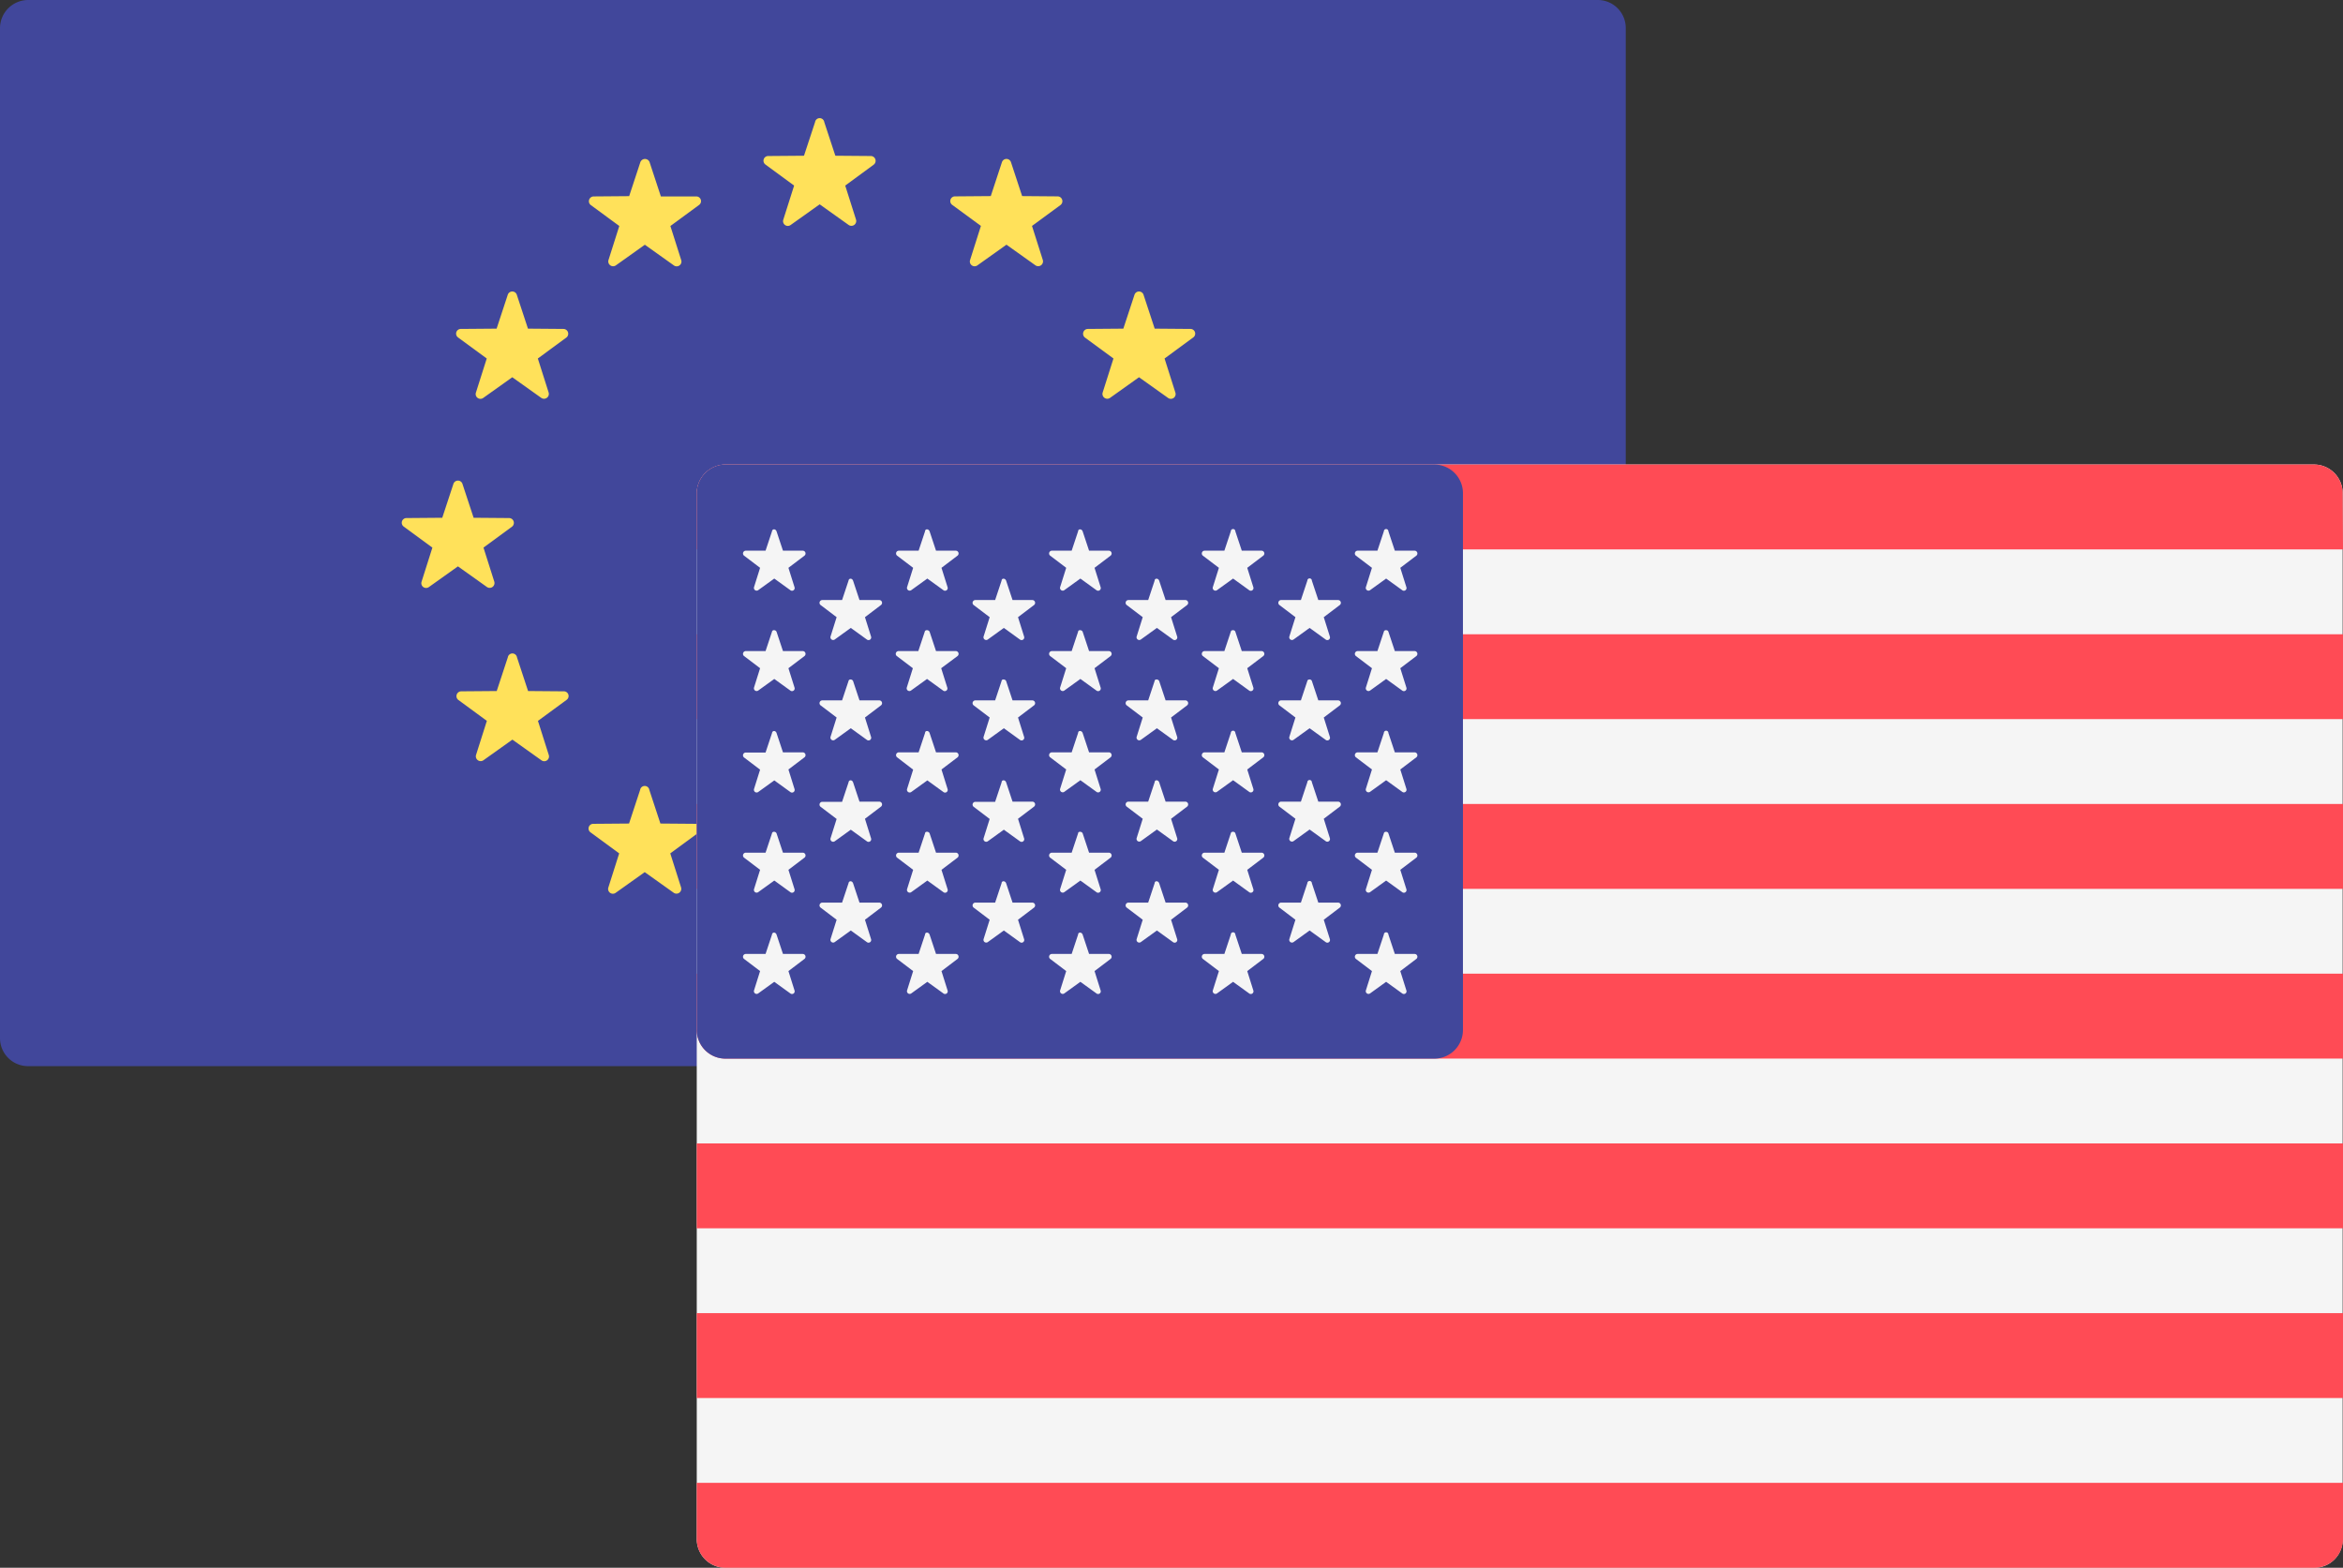 <svg xmlns="http://www.w3.org/2000/svg" viewBox="-13498 -13055 40.353 27"><rect x="-13498" y="-13055" width="40.353" height="27" fill="#333333" stroke="none"/><defs><style>.cls-1{fill:#41479b}.cls-2{fill:#ffe15a}.cls-3{fill:#f5f5f5}.cls-4{fill:#ff4b55}</style></defs><g id="Group_3016" data-name="Group 3016" transform="translate(6135 10753)"><g id="Group_3012" data-name="Group 3012" transform="translate(-19633 -23808)"><path id="Path_12091" data-name="Path 12091" class="cls-1" d="M27.524 18.361H.481A.482.482 0 0 1 0 17.879V.482A.486.486 0 0 1 .481 0h27.038A.482.482 0 0 1 28 .482v17.4a.474.474 0 0 1-.476.479z"/><g id="Group_3011" data-name="Group 3011" transform="translate(6.928 2.045)"><path id="Path_12092" data-name="Path 12092" class="cls-2" d="M241.6 37.407l.191.58.613.005a.083.083 0 0 1 .049.148l-.492.361.186.586a.083.083 0 0 1-.126.093l-.5-.356-.5.356a.082.082 0 0 1-.126-.093l.186-.586-.492-.361a.081.081 0 0 1 .049-.148l.613-.005.191-.58a.08.08 0 0 1 .158 0z" transform="translate(-234.332 -37.35)"/><path id="Path_12093" data-name="Path 12093" class="cls-2" d="M241.6 265.307l.191.58.613.005a.083.083 0 0 1 .049.148l-.492.361.186.586a.083.083 0 0 1-.126.093l-.5-.356-.5.356a.082.082 0 0 1-.126-.093l.186-.586-.492-.361a.081.081 0 0 1 .049-.148l.613-.005.191-.58a.08.08 0 0 1 .158 0z" transform="translate(-234.332 -252.774)"/><path id="Path_12094" data-name="Path 12094" class="cls-2" d="M355.5 151.378l.191.58.613.005a.083.083 0 0 1 .049.148l-.492.361.186.586a.083.083 0 0 1-.126.093l-.5-.356-.5.356a.082.082 0 0 1-.126-.093l.186-.586-.492-.361a.081.081 0 0 1 .049-.148l.613-.005.191-.58a.082.082 0 0 1 .158 0z" transform="translate(-342.001 -145.086)"/><path id="Path_12095" data-name="Path 12095" class="cls-2" d="M127.7 151.378l.191.58.613.005a.083.083 0 0 1 .049.148l-.492.361.186.586a.083.083 0 0 1-.126.093l-.5-.356-.5.356a.082.082 0 0 1-.126-.093l.186-.586-.492-.361a.081.081 0 0 1 .049-.148l.613-.005.191-.58a.082.082 0 0 1 .158 0z" transform="translate(-126.662 -145.086)"/><path id="Path_12096" data-name="Path 12096" class="cls-2" d="M144.8 91.878l.191.58.613.005a.083.083 0 0 1 .049.148l-.492.361.186.586a.083.083 0 0 1-.126.093l-.5-.356-.5.356a.082.082 0 0 1-.126-.093l.186-.586-.492-.361a.081.081 0 0 1 .049-.148l.613-.005.191-.58a.082.082 0 0 1 .158 0z" transform="translate(-142.826 -88.843)"/><path id="Path_12097" data-name="Path 12097" class="cls-2" d="M342.1 205.807l.191.58.613.005a.083.083 0 0 1 .049.148l-.492.361.186.586a.083.083 0 0 1-.126.093l-.5-.356-.5.356a.082.082 0 0 1-.126-.093l.186-.586-.492-.361a.081.081 0 0 1 .049-.148l.613-.005.191-.58a.08.08 0 0 1 .158 0z" transform="translate(-329.334 -196.531)"/><path id="Path_12098" data-name="Path 12098" class="cls-2" d="M300.4 50.178l.191.58.613.005a.083.083 0 0 1 .049.148l-.492.361.186.586a.083.083 0 0 1-.126.093l-.5-.356-.5.356a.082.082 0 0 1-.126-.093l.186-.586-.492-.361a.081.081 0 0 1 .049-.148l.613-.005.191-.58a.082.082 0 0 1 .158 0z" transform="translate(-289.915 -49.426)"/><path id="Path_12099" data-name="Path 12099" class="cls-2" d="M186.5 247.507l.191.58.613.005a.083.083 0 0 1 .049.148l-.492.361.186.586a.083.083 0 0 1-.126.093l-.5-.356-.5.356a.082.082 0 0 1-.126-.093l.186-.586-.492-.361a.081.081 0 0 1 .049-.148l.613-.005.191-.58a.08.08 0 0 1 .158 0z" transform="translate(-182.245 -235.949)"/><path id="Path_12100" data-name="Path 12100" class="cls-2" d="M341.915 91.878l-.191.58-.613.005a.083.083 0 0 0-.049.148l.492.361-.186.586a.083.083 0 0 0 .126.093l.5-.356.5.356a.082.082 0 0 0 .126-.093l-.186-.586.492-.361a.081.081 0 0 0-.049-.148l-.613-.005-.191-.58a.082.082 0 0 0-.158 0z" transform="translate(-329.305 -88.843)"/><path id="Path_12101" data-name="Path 12101" class="cls-2" d="M144.615 205.807l-.191.58-.613.005a.083.083 0 0 0-.049.148l.492.361-.186.586a.083.083 0 0 0 .126.093l.5-.356.5.356a.082.082 0 0 0 .126-.093l-.186-.586.492-.361a.081.081 0 0 0-.049-.148l-.613-.005-.191-.58a.08.08 0 0 0-.158 0z" transform="translate(-142.797 -196.531)"/><path id="Path_12102" data-name="Path 12102" class="cls-2" d="M186.315 50.19l-.191.58-.613.005a.083.083 0 0 0-.049.148l.492.361-.186.586a.083.083 0 0 0 .126.093l.5-.356.5.356a.082.082 0 0 0 .126-.093l-.186-.586.492-.361a.081.081 0 0 0-.049-.148h-.607l-.191-.58a.085.085 0 0 0-.164-.005z" transform="translate(-182.216 -49.437)"/><path id="Path_12103" data-name="Path 12103" class="cls-2" d="M300.215 247.507l-.191.58-.613.005a.083.083 0 0 0-.049.148l.492.361-.186.586a.083.083 0 0 0 .126.093l.5-.356.5.356a.082.082 0 0 0 .126-.093l-.186-.586.492-.361a.081.081 0 0 0-.049-.148l-.613-.005-.191-.58a.08.08 0 0 0-.158 0z" transform="translate(-289.886 -235.949)"/></g></g><g id="Group_3019" data-name="Group 3019" transform="translate(-19621 -23800)"><path id="Path_12105" data-name="Path 12105" class="cls-3" d="M27.866 19H.487A.494.494 0 0 1 0 18.5V.5A.5.5 0 0 1 .487 0H27.86a.494.494 0 0 1 .487.5v18a.486.486 0 0 1-.481.5z"/><g id="Group_3017" data-name="Group 3017"><path id="Path_12106" data-name="Path 12106" class="cls-4" d="M28.353 1.462H0V.5A.5.5 0 0 1 .487 0H27.86a.494.494 0 0 1 .487.5l.006.963z"/><path id="Rectangle_2189" data-name="Rectangle 2189" class="cls-4" transform="translate(0 5.846)" d="M0 0h28.353v1.462H0z"/><path id="Rectangle_2190" data-name="Rectangle 2190" class="cls-4" transform="translate(0 2.923)" d="M0 0h28.353v1.462H0z"/><path id="Path_12107" data-name="Path 12107" class="cls-4" d="M28.353 156.262H.487a.494.494 0 0 1-.487-.5v-.962h28.353z" transform="translate(0 -146.031)"/><path id="Rectangle_2191" data-name="Rectangle 2191" class="cls-4" transform="translate(0 14.615)" d="M0 0h28.353v1.462H0z"/><path id="Path_12108" data-name="Path 12108" class="cls-4" d="M27.866 311.062H.487a.494.494 0 0 1-.487-.5v-.962h28.353v.963a.494.494 0 0 1-.487.499z" transform="translate(0 -292.062)"/><path id="Rectangle_2192" data-name="Rectangle 2192" class="cls-4" transform="translate(0 11.692)" d="M0 0h28.353v1.462H0z"/></g><path id="Path_12109" data-name="Path 12109" class="cls-1" d="M12.709 0H.487A.5.5 0 0 0 0 .5v9.232a.494.494 0 0 0 .487.5h12.222a.494.494 0 0 0 .487-.5V.5a.494.494 0 0 0-.487-.5z"/><g id="Group_3018" data-name="Group 3018" transform="translate(.797 1.116)"><path id="Path_12110" data-name="Path 12110" class="cls-3" d="M14.96 19.734l.111.334h.343a.048.048 0 0 1 .028.085l-.277.21.105.334a.046.046 0 0 1-.072.051l-.277-.2-.277.2a.047.047 0 0 1-.072-.051l.105-.334-.277-.21a.048.048 0 0 1 .028-.085h.343l.111-.334c.006-.045.061-.045.078 0z" transform="translate(-14.383 -19.7)"/><path id="Path_12111" data-name="Path 12111" class="cls-3" d="M14.96 50.4l.111.334h.343a.048.048 0 0 1 .028.085l-.277.21.105.334a.046.046 0 0 1-.072.051l-.277-.2-.277.2a.047.047 0 0 1-.072-.051l.105-.334-.277-.21a.048.048 0 0 1 .028-.085h.343l.111-.334c.006-.035.061-.035.078 0z" transform="translate(-14.383 -48.637)"/><path id="Path_12112" data-name="Path 12112" class="cls-3" d="M14.96 81.034l.111.334h.343a.048.048 0 0 1 .028.085l-.277.21.105.337a.046.046 0 0 1-.072.051l-.277-.2-.277.2a.047.047 0 0 1-.072-.051l.105-.334-.277-.21a.048.048 0 0 1 .028-.085h.343l.111-.334c.006-.048.061-.048.078-.003z" transform="translate(-14.383 -77.527)"/><path id="Path_12113" data-name="Path 12113" class="cls-3" d="M14.96 111.7l.111.334h.343a.048.048 0 0 1 .028.085l-.277.21.105.334a.046.046 0 0 1-.072.051l-.277-.2-.277.2a.047.047 0 0 1-.072-.051l.105-.334-.277-.21a.048.048 0 0 1 .028-.085h.343l.111-.334c.006-.035.061-.035.078 0z" transform="translate(-14.383 -106.465)"/><path id="Path_12114" data-name="Path 12114" class="cls-3" d="M14.96 142.334l.111.334h.343a.048.048 0 0 1 .028.085l-.277.21.105.334a.046.046 0 0 1-.072.051l-.277-.2-.277.2a.047.047 0 0 1-.072-.051l.105-.334-.277-.21a.048.048 0 0 1 .028-.085h.343l.111-.334c.006-.045.061-.045.078 0z" transform="translate(-14.383 -135.355)"/><path id="Path_12115" data-name="Path 12115" class="cls-3" d="M38.76 34.734l.111.334h.343a.048.048 0 0 1 .028.085l-.277.21.105.334a.046.046 0 0 1-.072.051l-.277-.2-.277.2a.047.047 0 0 1-.072-.051l.105-.334-.277-.21a.048.048 0 0 1 .028-.085h.343l.111-.334c.006-.045.061-.045.078 0z" transform="translate(-36.865 -33.85)"/><path id="Path_12116" data-name="Path 12116" class="cls-3" d="M38.76 65.4l.111.334h.343a.048.048 0 0 1 .028.085l-.277.21.105.334a.046.046 0 0 1-.072.051l-.277-.2-.277.2a.047.047 0 0 1-.072-.051l.105-.334-.277-.21a.048.048 0 0 1 .028-.085h.343l.111-.334c.006-.035.061-.035.078 0z" transform="translate(-36.865 -62.788)"/><path id="Path_12117" data-name="Path 12117" class="cls-3" d="M38.76 96.034l.111.334h.343a.048.048 0 0 1 .028.085l-.277.21.105.337a.046.046 0 0 1-.072.051l-.277-.2-.277.2a.047.047 0 0 1-.072-.051l.105-.334-.277-.21a.048.048 0 0 1 .028-.085h.343l.111-.334c.006-.048.061-.048.078-.003z" transform="translate(-36.865 -91.678)"/><path id="Path_12118" data-name="Path 12118" class="cls-3" d="M38.76 126.734l.111.334h.343a.048.048 0 0 1 .028.085l-.277.21.105.334a.046.046 0 0 1-.072.051l-.277-.2-.277.2a.047.047 0 0 1-.072-.051l.105-.334-.277-.21a.048.048 0 0 1 .028-.085h.343l.111-.334c.006-.045.061-.045.078 0z" transform="translate(-36.865 -120.639)"/><path id="Path_12119" data-name="Path 12119" class="cls-3" d="M62.56 19.734l.111.334h.343a.048.048 0 0 1 .028.085l-.277.21.105.334a.046.046 0 0 1-.072.051l-.277-.2-.277.2a.047.047 0 0 1-.072-.051l.105-.334-.277-.21a.048.048 0 0 1 .028-.085h.343l.111-.334c.001-.045.061-.045.078 0z" transform="translate(-59.347 -19.7)"/><path id="Path_12120" data-name="Path 12120" class="cls-3" d="M62.466 50.4l.111.334h.343a.048.048 0 0 1 .028.085l-.282.21.105.334a.046.046 0 0 1-.072.051l-.277-.2-.277.2a.047.047 0 0 1-.072-.051l.105-.334-.277-.21a.048.048 0 0 1 .028-.085h.343l.111-.334c.005-.035.066-.035.083 0z" transform="translate(-59.253 -48.637)"/><path id="Path_12121" data-name="Path 12121" class="cls-3" d="M62.56 81.034l.111.334h.343a.048.048 0 0 1 .028.085l-.277.21.105.337a.046.046 0 0 1-.072.051l-.277-.2-.277.2a.047.047 0 0 1-.072-.051l.105-.334-.277-.213a.048.048 0 0 1 .028-.085h.343l.111-.334c.001-.045.061-.045.078 0z" transform="translate(-59.347 -77.527)"/><path id="Path_12122" data-name="Path 12122" class="cls-3" d="M62.56 111.7l.111.334h.343a.048.048 0 0 1 .028.085l-.277.21.105.334a.046.046 0 0 1-.072.051l-.277-.2-.277.2a.047.047 0 0 1-.072-.051l.105-.334-.277-.21a.048.048 0 0 1 .028-.085h.343l.111-.334c.001-.035.061-.035.078 0z" transform="translate(-59.347 -106.465)"/><path id="Path_12123" data-name="Path 12123" class="cls-3" d="M62.56 142.334l.111.334h.343a.048.048 0 0 1 .028.085l-.277.21.105.334a.046.046 0 0 1-.072.051l-.277-.2-.277.2a.047.047 0 0 1-.072-.051l.105-.334-.277-.21a.048.048 0 0 1 .028-.085h.343l.111-.334c.001-.045.061-.045.078 0z" transform="translate(-59.347 -135.355)"/><path id="Path_12124" data-name="Path 12124" class="cls-3" d="M86.36 34.734l.111.334h.343a.048.048 0 0 1 .028.085l-.277.21.105.334a.046.046 0 0 1-.072.051l-.277-.2-.277.2a.047.047 0 0 1-.072-.051l.105-.334-.277-.21a.048.048 0 0 1 .028-.085h.343l.111-.334c.001-.045.061-.045.078 0z" transform="translate(-81.829 -33.85)"/><path id="Path_12125" data-name="Path 12125" class="cls-3" d="M86.36 65.4l.111.334h.343a.048.048 0 0 1 .028.085l-.277.21.105.334a.046.046 0 0 1-.072.051l-.277-.2-.277.2a.047.047 0 0 1-.072-.051l.105-.334-.277-.21a.048.048 0 0 1 .028-.085h.343l.111-.334c.001-.035.061-.035.078 0z" transform="translate(-81.829 -62.788)"/><path id="Path_12126" data-name="Path 12126" class="cls-3" d="M86.36 96.034l.111.334h.343a.048.048 0 0 1 .028.085l-.277.21.105.337a.046.046 0 0 1-.072.051l-.277-.2-.277.2a.047.047 0 0 1-.072-.051l.105-.334-.277-.21a.048.048 0 0 1 .028-.085h.343l.111-.334c.001-.048.061-.048.078-.003z" transform="translate(-81.829 -91.678)"/><path id="Path_12127" data-name="Path 12127" class="cls-3" d="M86.36 126.734l.111.334h.343a.048.048 0 0 1 .028.085l-.277.21.105.334a.046.046 0 0 1-.072.051l-.277-.2-.277.2a.047.047 0 0 1-.072-.051l.105-.334-.277-.21a.048.048 0 0 1 .028-.085h.343l.111-.334c.001-.045.061-.045.078 0z" transform="translate(-81.829 -120.639)"/><path id="Path_12128" data-name="Path 12128" class="cls-3" d="M110.16 19.734l.111.334h.343a.048.048 0 0 1 .028.085l-.277.21.105.334a.046.046 0 0 1-.072.051l-.277-.2-.277.2a.047.047 0 0 1-.072-.051l.105-.334-.277-.21a.048.048 0 0 1 .028-.085h.343l.111-.334c.001-.045.061-.045.078 0z" transform="translate(-104.311 -19.7)"/><path id="Path_12129" data-name="Path 12129" class="cls-3" d="M110.16 50.4l.111.334h.343a.048.048 0 0 1 .028.085l-.277.21.105.334a.046.046 0 0 1-.072.051l-.277-.2-.277.2a.047.047 0 0 1-.072-.051l.105-.334-.277-.21a.048.048 0 0 1 .028-.085h.343l.111-.334c.001-.035.061-.035.078 0z" transform="translate(-104.311 -48.637)"/><path id="Path_12130" data-name="Path 12130" class="cls-3" d="M110.16 81.034l.111.334h.343a.048.048 0 0 1 .028.085l-.277.21.105.334a.046.046 0 0 1-.072.051l-.277-.2-.277.2a.047.047 0 0 1-.072-.051l.105-.334-.277-.21a.048.048 0 0 1 .028-.085h.343l.111-.334c.001-.045.061-.045.078 0z" transform="translate(-104.311 -77.527)"/><path id="Path_12131" data-name="Path 12131" class="cls-3" d="M110.16 111.7l.111.334h.343a.048.048 0 0 1 .028.085l-.277.21.105.334a.046.046 0 0 1-.072.051l-.277-.2-.277.2a.047.047 0 0 1-.072-.051l.105-.334-.277-.21a.048.048 0 0 1 .028-.085h.343l.111-.334c.001-.035.061-.035.078 0z" transform="translate(-104.311 -106.465)"/><path id="Path_12132" data-name="Path 12132" class="cls-3" d="M110.16 142.334l.111.334h.343a.048.048 0 0 1 .028.085l-.277.21.105.334a.046.046 0 0 1-.072.051l-.277-.2-.277.2a.047.047 0 0 1-.072-.051l.105-.334-.277-.21a.048.048 0 0 1 .028-.085h.343l.111-.334c.001-.045.061-.045.078 0z" transform="translate(-104.311 -135.355)"/><path id="Path_12133" data-name="Path 12133" class="cls-3" d="M133.96 34.734l.111.334h.343a.048.048 0 0 1 .028.085l-.277.21.105.334a.046.046 0 0 1-.072.051l-.277-.2-.277.2a.047.047 0 0 1-.072-.051l.105-.334-.277-.21a.048.048 0 0 1 .028-.085h.343l.111-.334c.001-.045.061-.045.078 0z" transform="translate(-126.793 -33.85)"/><path id="Path_12134" data-name="Path 12134" class="cls-3" d="M133.96 65.4l.111.334h.343a.048.048 0 0 1 .028.085l-.277.21.105.334a.046.046 0 0 1-.072.051l-.277-.2-.277.2a.047.047 0 0 1-.072-.051l.105-.334-.277-.21a.048.048 0 0 1 .028-.085h.343l.111-.334c.001-.035.061-.035.078 0z" transform="translate(-126.793 -62.788)"/><path id="Path_12135" data-name="Path 12135" class="cls-3" d="M133.96 96.034l.111.334h.343a.048.048 0 0 1 .028.085l-.277.21.105.334a.046.046 0 0 1-.072.051l-.277-.2-.277.2a.047.047 0 0 1-.072-.051l.105-.334-.277-.21a.048.048 0 0 1 .028-.085h.343l.111-.334c.001-.045.061-.045.078 0z" transform="translate(-126.793 -91.678)"/><path id="Path_12136" data-name="Path 12136" class="cls-3" d="M133.96 126.734l.111.334h.343a.048.048 0 0 1 .028.085l-.277.21.105.334a.046.046 0 0 1-.072.051l-.277-.2-.277.2a.047.047 0 0 1-.072-.051l.105-.334-.277-.21a.048.048 0 0 1 .028-.085h.343l.111-.334c.001-.045.061-.045.078 0z" transform="translate(-126.793 -120.639)"/><path id="Path_12137" data-name="Path 12137" class="cls-3" d="M157.66 19.734l.111.334h.343a.048.048 0 0 1 .028.085l-.277.21.105.334a.046.046 0 0 1-.072.051l-.277-.2-.277.2a.047.047 0 0 1-.072-.051l.105-.334-.277-.21a.048.048 0 0 1 .028-.085h.343l.111-.334a.039.039 0 0 1 .078 0z" transform="translate(-149.181 -19.7)"/><path id="Path_12138" data-name="Path 12138" class="cls-3" d="M157.66 50.4l.111.334h.343a.048.048 0 0 1 .028.085l-.277.21.105.334a.046.046 0 0 1-.072.051l-.277-.2-.277.2a.047.047 0 0 1-.072-.051l.105-.334-.277-.21a.048.048 0 0 1 .028-.085h.343l.111-.334c.006-.035.067-.035.078 0z" transform="translate(-149.181 -48.637)"/><path id="Path_12139" data-name="Path 12139" class="cls-3" d="M157.66 81.034l.111.334h.343a.048.048 0 0 1 .028.085l-.277.21.105.334a.046.046 0 0 1-.072.051l-.277-.2-.277.2a.047.047 0 0 1-.072-.051l.105-.334-.277-.21a.048.048 0 0 1 .028-.085h.343l.111-.334a.039.039 0 0 1 .078 0z" transform="translate(-149.181 -77.527)"/><path id="Path_12140" data-name="Path 12140" class="cls-3" d="M157.66 111.7l.111.334h.343a.048.048 0 0 1 .028.085l-.277.21.105.334a.046.046 0 0 1-.072.051l-.277-.2-.277.2a.047.047 0 0 1-.072-.051l.105-.334-.277-.21a.048.048 0 0 1 .028-.085h.343l.111-.334c.006-.035.067-.035.078 0z" transform="translate(-149.181 -106.465)"/><path id="Path_12141" data-name="Path 12141" class="cls-3" d="M157.66 142.334l.111.334h.343a.048.048 0 0 1 .028.085l-.277.21.105.334a.046.046 0 0 1-.072.051l-.277-.2-.277.2a.047.047 0 0 1-.072-.051l.105-.334-.277-.21a.048.048 0 0 1 .028-.085h.343l.111-.334a.039.039 0 0 1 .078 0z" transform="translate(-149.181 -135.355)"/><path id="Path_12142" data-name="Path 12142" class="cls-3" d="M181.46 34.734l.111.334h.343a.048.048 0 0 1 .028.085l-.277.21.105.334a.046.046 0 0 1-.072.051l-.277-.2-.277.2a.047.047 0 0 1-.072-.051l.105-.334-.277-.21a.048.048 0 0 1 .028-.085h.343l.111-.334a.039.039 0 0 1 .078 0z" transform="translate(-171.663 -33.85)"/><path id="Path_12143" data-name="Path 12143" class="cls-3" d="M181.46 65.4l.111.334h.343a.048.048 0 0 1 .028.085l-.277.21.105.334a.046.046 0 0 1-.072.051l-.277-.2-.277.2a.047.047 0 0 1-.072-.051l.105-.334-.277-.21a.048.048 0 0 1 .028-.085h.343l.111-.334c.006-.035.067-.035.078 0z" transform="translate(-171.663 -62.788)"/><path id="Path_12144" data-name="Path 12144" class="cls-3" d="M181.46 96.034l.111.334h.343a.048.048 0 0 1 .028.085l-.277.21.105.334a.046.046 0 0 1-.072.051l-.277-.2-.277.2a.047.047 0 0 1-.072-.051l.105-.334-.277-.21a.048.048 0 0 1 .028-.085h.343l.111-.334a.039.039 0 0 1 .078 0z" transform="translate(-171.663 -91.678)"/><path id="Path_12145" data-name="Path 12145" class="cls-3" d="M181.46 126.734l.111.334h.343a.048.048 0 0 1 .028.085l-.277.21.105.334a.046.046 0 0 1-.072.051l-.277-.2-.277.2a.047.047 0 0 1-.072-.051l.105-.334-.277-.21a.048.048 0 0 1 .028-.085h.343l.111-.334a.039.039 0 0 1 .078 0z" transform="translate(-171.663 -120.639)"/><path id="Path_12146" data-name="Path 12146" class="cls-3" d="M205.26 19.734l.111.334h.343a.048.048 0 0 1 .028.085l-.277.21.105.334a.046.046 0 0 1-.072.051l-.277-.2-.277.2a.047.047 0 0 1-.072-.051l.105-.334-.277-.21a.048.048 0 0 1 .028-.085h.343l.111-.334a.039.039 0 0 1 .078 0z" transform="translate(-194.145 -19.7)"/><path id="Path_12147" data-name="Path 12147" class="cls-3" d="M205.26 50.4l.111.334h.343a.048.048 0 0 1 .028.085l-.277.21.105.334a.046.046 0 0 1-.072.051l-.277-.2-.277.2a.047.047 0 0 1-.072-.051l.105-.334-.277-.21a.048.048 0 0 1 .028-.085h.343l.111-.334c.006-.035.067-.035.078 0z" transform="translate(-194.145 -48.637)"/><path id="Path_12148" data-name="Path 12148" class="cls-3" d="M205.26 81.034l.111.334h.343a.048.048 0 0 1 .028.085l-.277.21.105.334a.046.046 0 0 1-.072.051l-.277-.2-.277.2a.047.047 0 0 1-.072-.051l.105-.334-.277-.21a.048.048 0 0 1 .028-.085h.343l.111-.334a.039.039 0 0 1 .078 0z" transform="translate(-194.145 -77.527)"/><path id="Path_12149" data-name="Path 12149" class="cls-3" d="M205.26 111.7l.111.334h.343a.048.048 0 0 1 .028.085l-.277.21.105.334a.046.046 0 0 1-.072.051l-.277-.2-.277.2a.047.047 0 0 1-.072-.051l.105-.334-.277-.21a.048.048 0 0 1 .028-.085h.343l.111-.334c.006-.035.067-.035.078 0z" transform="translate(-194.145 -106.465)"/><path id="Path_12150" data-name="Path 12150" class="cls-3" d="M205.26 142.334l.111.334h.343a.048.048 0 0 1 .028.085l-.277.21.105.334a.046.046 0 0 1-.072.051l-.277-.2-.277.2a.047.047 0 0 1-.072-.051l.105-.334-.277-.21a.048.048 0 0 1 .028-.085h.343l.111-.334a.039.039 0 0 1 .078 0z" transform="translate(-194.145 -135.355)"/></g></g></g></svg>